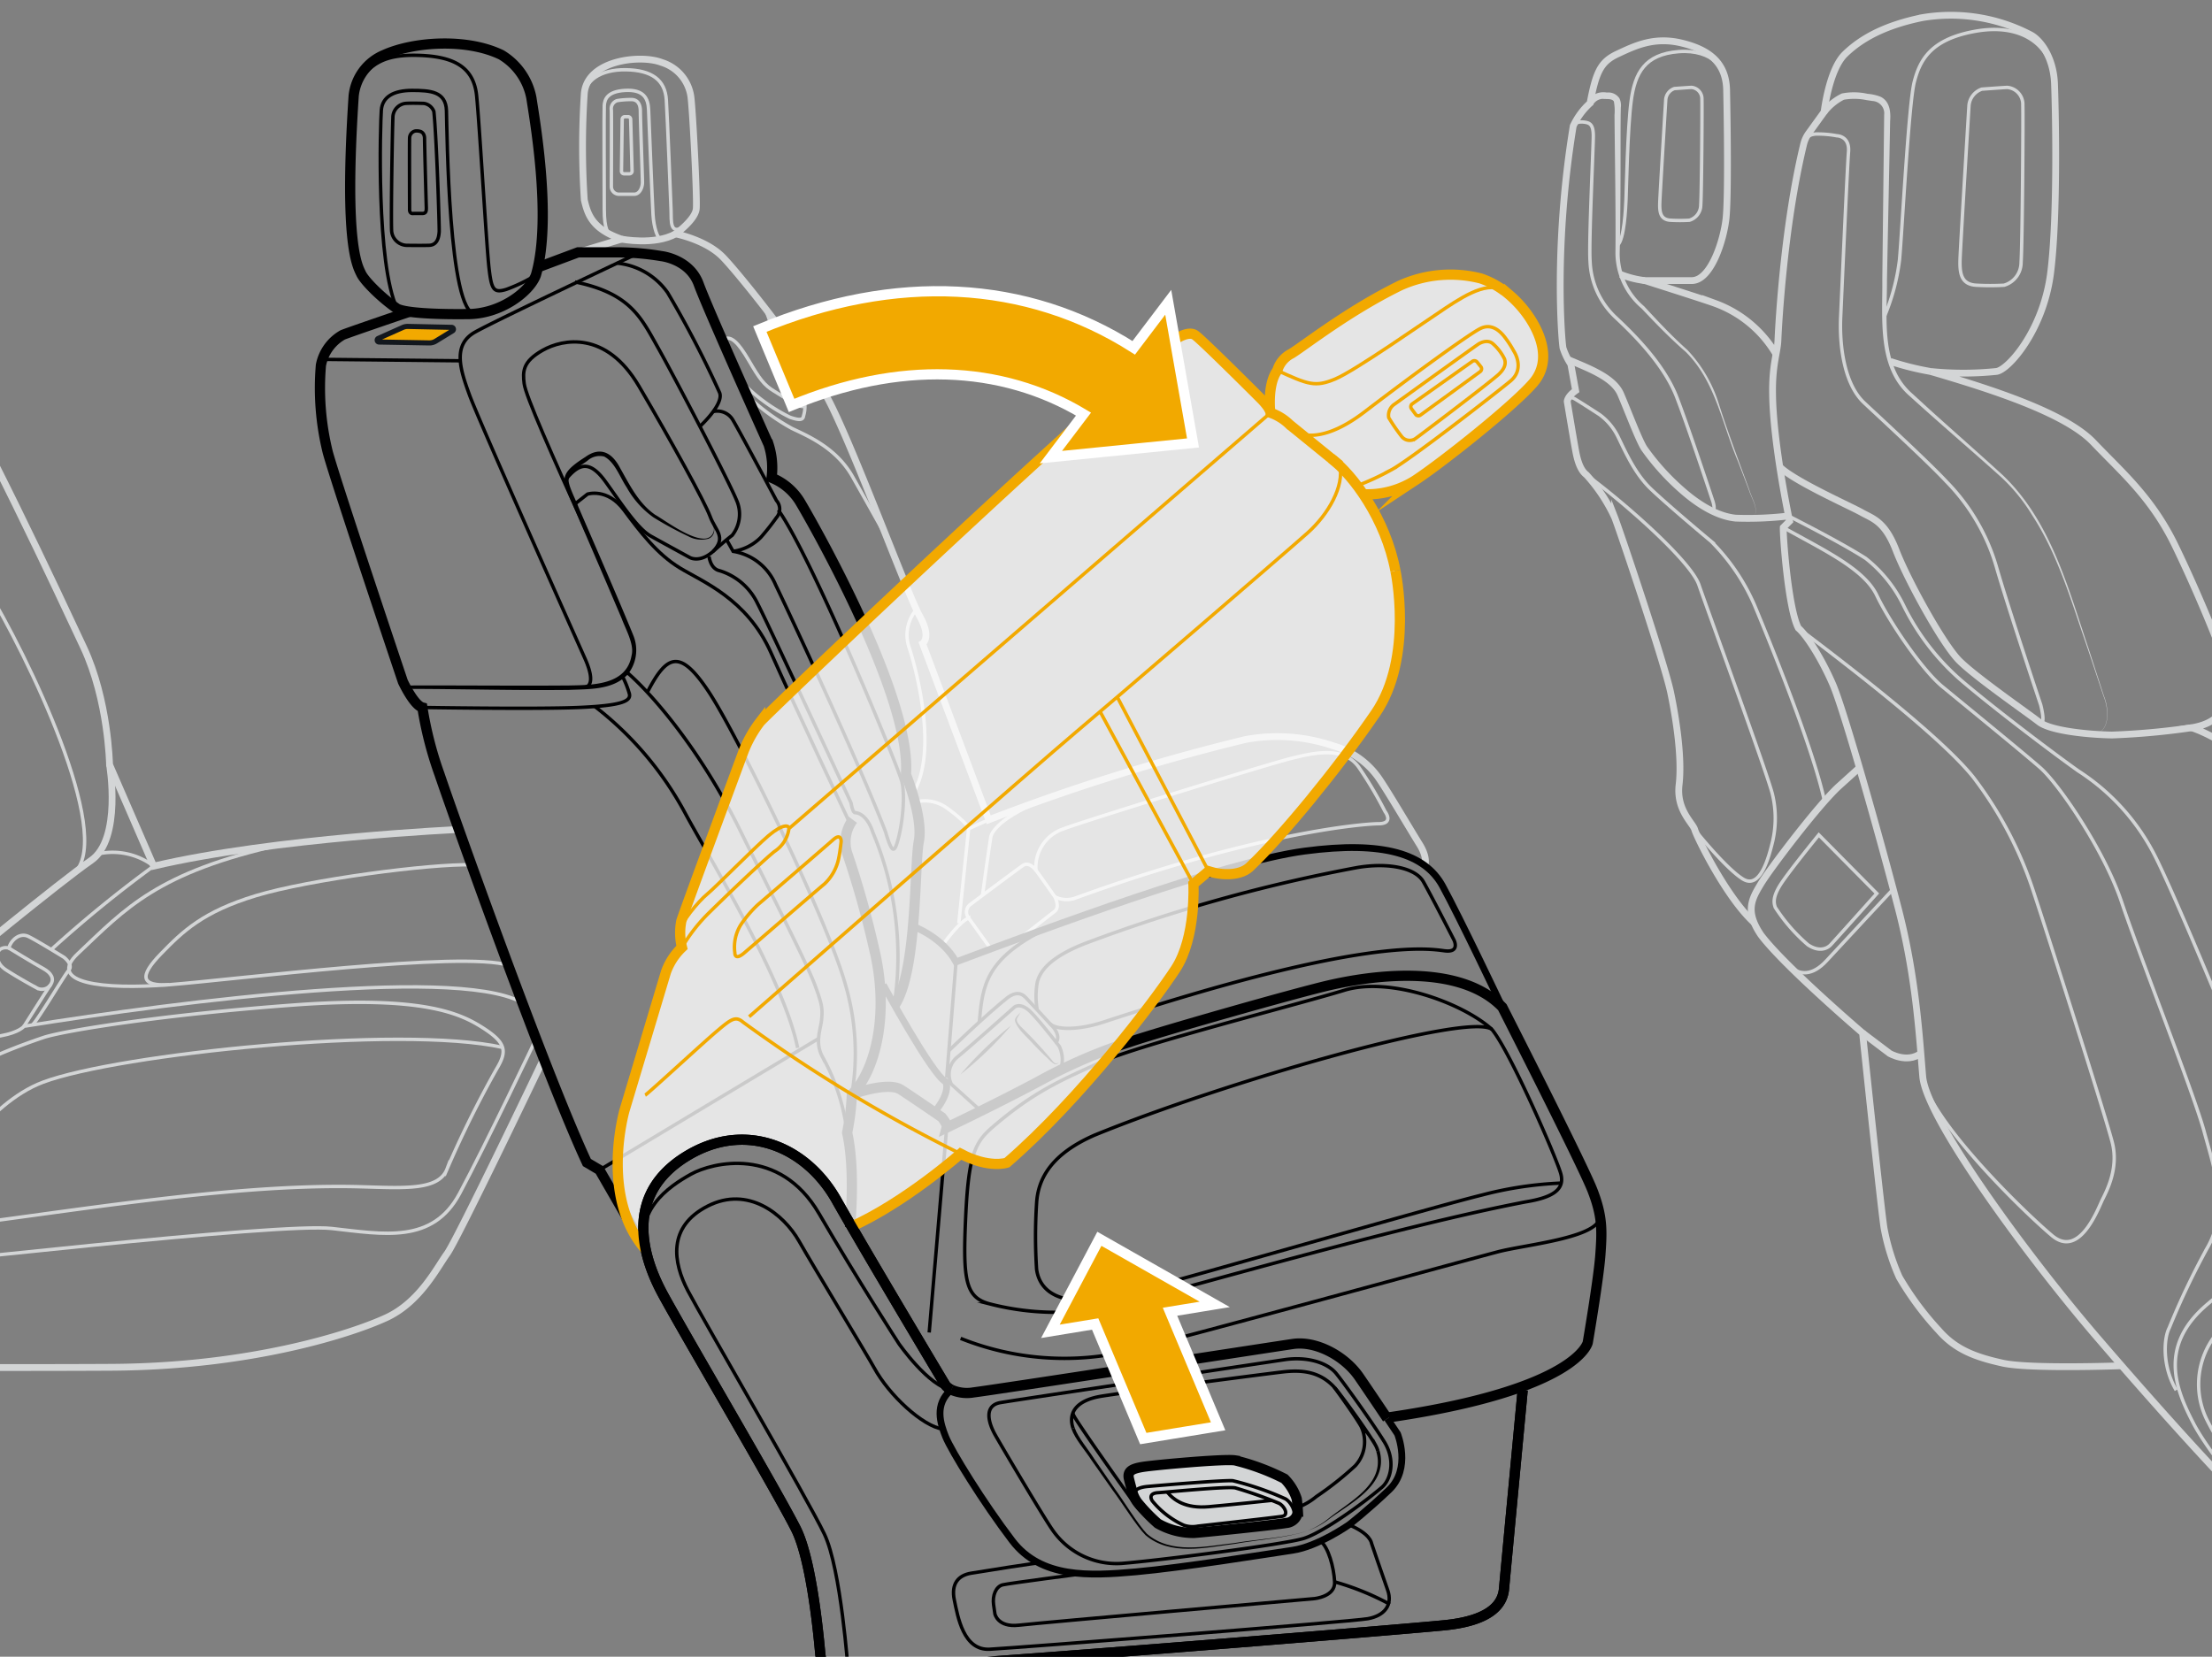 <svg xmlns="http://www.w3.org/2000/svg" width="325" height="243.445" viewBox="0 0 325 243.445"><rect x="0" y="0" width="325" height="243.445" fill="#808080" stroke="none"/><g id="bc3d2f73-561d-4297-9b0a-8af7a8604670" data-name="below"><path d="M337.941,228.379c-6.952-5.934-19.498-19.838-29.841-31.876s-25.094-32.215-25.602-38.319-1.017-14.751-3.561-24.585-7.969-29.163-9.665-33.063-3.861-7.223-5.048-8.24c-1.5-2.857-2.285-13.784-2.214-14.784l.928-.928s-2.428-11.356-2.5-18.712c-.071-4.285.714-6.071.786-7.856.07-1.744.821-16.637,3.784-28.842a4.571,4.571,0,0,1,.741-1.597l2.26-3.129s.714-6.214,3.071-8.499,5.785-4.214,11.356-5.357a25.293,25.293,0,0,1,15.998,2.571c1.5.857,3.285,3.428,3.428,7.142s.5,19.284-.571,27.783-6.285,14.355-7.999,14.498a47.412,47.412,0,0,1-9.642,0c8.785,2.571,19.784,6.071,23.926,10.427s8.57,8.071,11.999,15.141,7.071,15.998,7.642,18.284,1.071,7.499-5.214,8.499c4.071,1.286,14.713,7.785,19.569,17.141s13.598,28.997,13.598,28.997" style="fill:none;stroke:#d3d5d6;stroke-miterlimit:10"/><path d="M261.497,68.614c2.156,2.113,10.369,5.756,12.012,6.684s3.428,1.286,5.071,5.571,6.856,13.784,9.285,16.212,10.07,7.713,11.713,8.999,6.999,1.857,10.713,1.928a106.488,106.488,0,0,0,11.713-1.071" style="fill:none;stroke:#d3d5d6;stroke-miterlimit:10"/><path d="M264.224,92.297c12.784,9.642,22.069,17.355,25.712,21.926a56.437,56.437,0,0,1,8.856,16.855c2.071,6.214,10.642,33.139,11.57,36.853s-.786,6.999-1.428,8.285-3.357,8.785-7.428,5.356-16.411-15.416-18.811-22.314" style="fill:none;stroke:#d3d5d6;stroke-miterlimit:10;stroke-width:0.5px"/><path d="M311.724,200.692s-13.498.498-17.475-.385-6.893-1.944-9.368-4.772a44.331,44.331,0,0,1-5.833-7.865,32.124,32.124,0,0,1-2.209-7.07c-.353-1.768-3.182-28.811-3.182-28.811s-11.489-9.818-14.935-14.409c-2.386-3.531-1.326-5.298,0-7.508s8.503-11.666,11.489-14.366l2.986-2.7" style="fill:none;stroke:#d3d5d6;stroke-miterlimit:10"/><path d="M262.81,141.868c1.567,1.529,3.511,1.525,5.544-.684s9.807-10.54,9.807-10.54" style="fill:none;stroke:#d3d5d6;stroke-miterlimit:10;stroke-width:0.5px"/><path d="M273.657,151.789l3.977,3.005s2.549,1.502,4.589,0" style="fill:none;stroke:#d3d5d6;stroke-miterlimit:10"/><path d="M257.727,135.576c-4.131-3.76-8.461-12.686-8.726-13.658s-2.74-2.89-2.298-6.615-.353-9.293-1.237-13.535-7.424-23.685-8.219-25.717a24.708,24.708,0,0,0-4.154-6.275c-.707-.53-1.237-1.591-1.591-3.535s-1.237-7.247-1.237-7.247,0-.707,1.237-1.591l-.707-3.889a9.843,9.843,0,0,1-1.149-2.386c-.177-.884-1.414-14.847,1.502-32.611a10.464,10.464,0,0,1,2.475-3.358c.884-4.684,1.591-6.098,4.065-7.247s5.303-2.563,9.368-1.591,6.54,2.916,6.628,6.893.265,15.731-.088,18.913-2.209,9.103-5.037,9.103h-6.893s8.661,2.74,10.34,3.358a17.234,17.234,0,0,1,8.94,7.458" style="fill:none;stroke:#d3d5d6;stroke-miterlimit:10"/><path d="M233.214,14.871A2.773,2.773,0,0,1,236.083,13.6a1.949,1.949,0,0,1,1.852.851,2.38,2.38,0,0,1,.207,1.354l-.023,1.109-.015,2.256c.001,5.229-.003,12.923-.131,18.066a10.181,10.181,0,0,0,3.588,7.764c2.049,2.221,4.085,4.396,6.351,6.415a20.258,20.258,0,0,1,4.585,7.784c1.302,4.158,3.017,8.655,4.521,12.77.357,1.314,1.618,3.029.505,4.239,1.098-1.212-.196-2.926-.563-4.217L255.34,67.772c-2.317-5.464-3.303-11.784-7.695-16.096-2.262-1.957-4.383-4.157-6.447-6.335a10.746,10.746,0,0,1-3.848-8.09c.069-6.09-.09-14.22-.137-20.343a7.442,7.442,0,0,0-.095-2c-.287-.48-1.161-.309-1.643-.387a1.75,1.75,0,0,0-1.443.925l-.817-.577Z" style="fill:#d3d5d6"/><path d="M262.781,75.821c6.58,3.355,9.79,5.237,11.34,6.233a19.797,19.797,0,0,1,5.535,6.864,35.005,35.005,0,0,0,9.162,11.624c5.008,4.207,13.089,10.296,16.521,12.731a32.061,32.061,0,0,1,11.403,12.731c3.543,7.085,15.277,35.536,17.049,40.961s2.967,11.313-2.502,20.989" style="fill:none;stroke:#d3d5d6;stroke-miterlimit:10;stroke-width:0.5px"/><path d="M230.388,52.835c3.093,1.326,6.681,2.623,7.742,5.098s2.651,6.717,3.447,7.954a34.681,34.681,0,0,0,5.391,6.01c2.563,2.298,5.391,3.977,8.042,4.242a50.613,50.613,0,0,0,7.771-.318" style="fill:none;stroke:#d3d5d6;stroke-miterlimit:10"/><path d="M233.092,69.776C239.19,74.283,248.47,82.59,249.619,85.948s10.318,28.457,10.815,30.843a15.133,15.133,0,0,1,0,6.893c-.564,2.298-1.801,7.07-4.364,5.479s-7.07-7.247-7.07-7.247" style="fill:none;stroke:#d3d5d6;stroke-miterlimit:10;stroke-width:0.5px"/><path d="M267.637,16.114a8.303,8.303,0,0,1,2.971-2.376,9.14,9.14,0,0,1,3.788.048,6.799,6.799,0,0,1,1.892.424c1.375.657,1.529,2.228,1.423,3.56-.104,5.726-.36,17.739-.464,23.367.027,5.638-.954,12.606,3.728,16.709l2.647,2.424c3.553,3.214,7.163,6.364,10.699,9.608,7.045,6.787,9.564,16.614,12.599,25.589l2.213,6.84c.808,1.961.965,5.868-2.067,5.533,3.017.297,2.828-3.565,2.008-5.513l-2.272-6.82c-2.364-6.76-4.3-13.779-8.243-19.828a26.207,26.207,0,0,0-4.492-5.524c-4.412-3.973-9.049-7.914-13.453-11.92-4.859-4.151-4-11.375-4.054-17.11.062-6.069.207-18.124.271-24.253a1.812,1.812,0,0,0-1.688-2.026l-.878-.131a8.849,8.849,0,0,0-3.341-.061,7.597,7.597,0,0,0-2.542,2.127l-.745-.667Z" style="fill:#d3d5d6"/><path d="M283.65,54.586a41.377,41.377,0,0,1-5.936-1.486" style="fill:none;stroke:#d3d5d6;stroke-miterlimit:10"/><path d="M241.665,41.23a14.271,14.271,0,0,1-3.556-.904" style="fill:none;stroke:#d3d5d6;stroke-miterlimit:10"/><path d="M276.838,46.584a31.268,31.268,0,0,0,2.247-8.387c.384-4.162,1.345-22.985,2.177-26.187s2.433-6.274,9.028-7.427,10.7,1.838,11.464,6.521" style="fill:none;stroke:#d3d5d6;stroke-miterlimit:10;stroke-width:0.5px"/><path d="M289.296,15.467s-1.247,20.552-1.312,22.601.128,3.713,2.369,3.842a36.403,36.403,0,0,0,4.098,0,3.476,3.476,0,0,0,2.497-3.329c.192-2.817.32-21.577.256-23.113a2.505,2.505,0,0,0-2.305-2.625c-1.152.064-3.713.256-3.713.256A2.808,2.808,0,0,0,289.296,15.467Z" style="fill:none;stroke:#d3d5d6;stroke-miterlimit:10;stroke-width:0.5px"/><path d="M244.745,14.604s-.838,13.804-.881,15.18.086,2.494,1.591,2.58a24.443,24.443,0,0,0,2.752,0,2.334,2.334,0,0,0,1.677-2.236c.129-1.892.215-14.492.172-15.524a1.683,1.683,0,0,0-1.548-1.763c-.774.043-2.494.172-2.494.172A1.886,1.886,0,0,0,244.745,14.604Z" style="fill:none;stroke:#d3d5d6;stroke-miterlimit:10;stroke-width:0.5px"/><path d="M265.008,21.174s.12-1.545,2.105-1.481a15.124,15.124,0,0,1,2.753.256s1.921,0,1.729,2.369-.96,20.04-1.153,24.266.512,9.86,3.457,12.613,9.54,8.838,12.101,11.59a29.743,29.743,0,0,1,7.299,12.42c1.665,5.826,6.531,20.36,6.531,20.36s.89,3.366-.252,2.514" style="fill:none;stroke:#d3d5d6;stroke-miterlimit:10;stroke-width:0.5px"/><path d="M262.01,77.513c5.935,3.325,11.889,6.078,13.746,9.984s6.659,10.948,9.604,13.381,11.717,9.578,14.406,11.928,9.382,12.082,11.958,19.765,10.643,28.235,12.116,33.678,3.713,11.525.448,17.159a111.788,111.788,0,0,0-5.57,11.717c-.832,1.601-1.024,5.698,1.024,9.156" style="fill:none;stroke:#d3d5d6;stroke-miterlimit:10;stroke-width:0.5px"/><path d="M333.818,224.583s-8.955-10.444-11.516-15.374-5.378-11.461,2.241-17.735a16.01,16.01,0,0,1,20.744-.384c4.674,3.842,6.979,6.467,10.756,6.531" style="fill:none;stroke:#d3d5d6;stroke-miterlimit:10;stroke-width:0.5px"/><path d="M336.58,225.984c-6.851-8.195-10.5-13.637-12.421-17.543a11.805,11.805,0,0,1,4.866-15.302c6.851-4.226,12.613-2.881,17.799,1.153s7.107,6.296,9.924,6.541" style="fill:none;stroke:#d3d5d6;stroke-miterlimit:10;stroke-width:0.5px"/><path d="M230.264,58.994s.074-1.005,1.17-.348,3.615,2.299,3.615,2.299a8.819,8.819,0,0,1,2.684,3.234c1.041,2.136,2.465,5.423,4.821,7.669s7.56,6.628,8.82,7.669A30.255,30.255,0,0,1,257.74,88.83c1.742,4.163,8.444,20.433,10.27,28.65" style="fill:none;stroke:#d3d5d6;stroke-miterlimit:10;stroke-width:0.5px"/><path d="M267.229,122.678l8.525,8.619s-6.109,6.82-6.772,7.53-1.894.995-3.362,0a25.541,25.541,0,0,1-4.787-5.494c-.186-.568-.426-1.373.665-3.173S267.229,122.678,267.229,122.678Z" style="fill:none;stroke:#d3d5d6;stroke-miterlimit:10;stroke-width:0.5px"/><path d="M253.602,12.19c.204-1.821-1.925-4.987-6.947-4.605s-6.442,3.166-6.988,7.206-.71,13.375-.764,14.521-.247,5.898-1.242,6.716" style="fill:none;stroke:#d3d5d6;stroke-miterlimit:10;stroke-width:0.5px"/><path d="M231.148,18.518c.262-.538.931-.669,1.696-.56s1.256.382,1.256,2.02-.68,15.831-.477,18.397a11.903,11.903,0,0,0,3.697,8.209c2.784,2.599,7.206,6.995,9.062,11.839s5.241,15.108,5.241,15.108.748,2.075-.527,1.323" style="fill:none;stroke:#d3d5d6;stroke-miterlimit:10;stroke-width:0.5px"/></g><g id="aca552d1-2c48-4640-be89-03968685ff3a" data-name="illustration"><path d="M79.948,155.437S67.252,182.05,65.697,184.21s-4.029,7.147-8.937,9.419-19.617,7.155-40.28,7.289c-13.143.085-45.123,0-45.123,0a4.464,4.464,0,0,1-3.977-2.711,34.324,34.324,0,0,1-1.326-7.4s-.497-3.315.663-4.43.311-1.737-2.91-1.923" style="fill:none;stroke:#d3d5d6;stroke-miterlimit:10"/><path d="M67.517,121.885s-27.173,1.212-44.942,5.388l-6.48-14.918s-.166-9.445-3.811-17.233S-3.126,62.084-9.919,51.181c-4.474-7.258-11.93-11.235-22.7-11.235,5.083-.927,8.865-5.346,8.19-9.62s-3.477-15.483-3.477-15.483-1.25-4.727-9.219-4.592" style="fill:none;stroke:#d3d5d6;stroke-miterlimit:10"/><path d="M-33.967,188.017c23.523-2.499,75.039-8.353,82.713-7.498s14.805,2.278,18.77-5.118,11.298-22.864,11.298-22.864" style="fill:none;stroke:#d3d5d6;stroke-miterlimit:10;stroke-width:0.5px"/><path d="M-14.776,181.124c20.308-2.2,47.137-7.295,67.719-6.734,6.451.176,11.537.59,12.754-2.644a154.684,154.684,0,0,1,7.309-14.742c1.523-2.538,1.354-3.773-2.031-5.948s-8.914-4.754-27.726-3.38-33.884,3.763-36.92,4.797c-7.827,2.665-12.309,5.036-17.229,8.64s-11.464,10.639-13.646,12.717-3.225,8.812,9.769,7.295" style="fill:none;stroke:#d3d5d6;stroke-miterlimit:10;stroke-width:0.5px"/><path d="M73.834,153.909c-15.044-3.336-56.519.999-67.505,5.112-4.318,1.617-7.732,5.142-10.104,7.647s-5.714,5.92-7.125,7.627-2.328,6.776,9.874,5.11" style="fill:none;stroke:#d3d5d6;stroke-miterlimit:10;stroke-width:0.5px"/><path d="M77.366,147.753c-8.124-6.071-50.693-.664-73.841,3.054,0,0-.66.892-3.363,1.39s-7.098,1.209-7.098,1.209-1.342-3.991-10.601-2.422" style="fill:none;stroke:#d3d5d6;stroke-miterlimit:10;stroke-width:0.5px"/><path d="M74.788,141.864C67.94,139.689,34.736,143.921,24.87,144.698s-18.006-.246-13.471-4.535c7.02-6.641,11.687-11.994,29.987-16.053" style="fill:none;stroke:#d3d5d6;stroke-miterlimit:10;stroke-width:0.5px"/><path d="M24.87,144.698c-4.173.235-4.459-1.215-1.233-4.535s6.166-6.178,13.945-8.544,25.645-4.718,31.796-4.538" style="fill:none;stroke:#d3d5d6;stroke-miterlimit:10;stroke-width:0.5px"/><path d="M16.095,112.356S17.96,123.292,13.382,126.44-6.937,142.564-6.937,142.564" style="fill:none;stroke:#d3d5d6;stroke-miterlimit:10"/><path d="M-3.617,152.857l-1.775-1.113a1.976,1.976,0,0,1-.702-2.592c1.148-2.191,3.161-5.963,4.05-7.197,1.28-1.778,1.992-2.995,3.343-2.636.284-1.134,1.581-2.344,2.889-1.703s5.22,3.059,5.22,3.059,1.403,1.077.702,1.89-4.437,7.168-5.344,8.045" style="fill:none;stroke:#d3d5d6;stroke-miterlimit:10;stroke-width:0.5px"/><path d="M3.525,150.807s3.252-5.165,3.892-6.084.097-1.77-1.088-2.413-5.03-2.991-5.03-2.991" style="fill:none;stroke:#d3d5d6;stroke-miterlimit:10;stroke-width:0.5px"/><path d="M-.066,139.564c-.245.199-.91,1.76,1.01,3s4.41,2.583,4.41,2.583a1.556,1.556,0,0,0,2.063-.424" style="fill:none;stroke:#d3d5d6;stroke-miterlimit:10;stroke-width:0.5px"/><path d="M-5.453,141.345c1.012-5.219.33-11.971-4.664-23.519s-8.775-20.597-10.936-23.568-3.915-10.532.811-12.897l4.726-2.365s7.023-3.241,13.371,7.158S16.56,122.453,11.056,128.142" style="fill:none;stroke:#d3d5d6;stroke-miterlimit:10;stroke-width:0.5px"/><path d="M-36.193,82.47c2.579,2.064,7.775.568,7.135-3.952A91.483,91.483,0,0,1-30.035,64.68c.202-2.431-.338-4.526,5.334-6.179s6.54-1.384,8.672,1.047,4.705,6.483,9.091,8.239,7.368,2.63,7.368,2.63" style="fill:none;stroke:#d3d5d6;stroke-miterlimit:10;stroke-width:0.5px"/><path d="M14.415,125.476a9.952,9.952,0,0,1,8.16,1.798A182.193,182.193,0,0,0,7.631,139.449" style="fill:none;stroke:#d3d5d6;stroke-miterlimit:10;stroke-width:0.5px"/><path d="M209.336,127.196s.512-1.076-.778-3.14-4.815-8.07-6.105-9.882a12.145,12.145,0,0,0-6.535-4.564,25.564,25.564,0,0,0-12.902-.946,303.127,303.127,0,0,0-37.746,11.801l-9.717-25.903s1.357-.86-.439-4.042S124.89,64.379,121.364,58.102,108.723,40.388,106.23,37.808s-6.965-3.44-6.965-3.44,2.89-2.064,3.036-3.698-.542-14.79-.8-16.51a6.152,6.152,0,0,0-4.302-4.987C94.105,7.97,86.28,8.829,85.85,13.731a118.764,118.764,0,0,0,0,15.65c.516,2.236,1.242,4.3,5.48,5.761l-6.398,1.939" style="fill:none;stroke:#d3d5d6;stroke-miterlimit:10"/><path d="M91.329,35.142s4.839.946,7.935-.774" style="fill:none;stroke:#d3d5d6;stroke-miterlimit:10"/><path d="M85.803,14.301c.034-2.377,2.343-4.109,6.153-4.051s5.772,1.501,5.946,4.445.635,14.662.693,16.221-.221,3.701,1.939,2.399" style="fill:none;stroke:#d3d5d6;stroke-miterlimit:10;stroke-width:0.5px"/><path d="M89.76,34.498c-.398-.203-.978-.697-.978-3.756s-.058-14.431,0-15.239.346-2.068,3.059-2.217,3.391,1.121,3.456,2.852.549,13.738.653,15.47.663,3.658,1.248,3.511" style="fill:none;stroke:#d3d5d6;stroke-miterlimit:10;stroke-width:0.5px"/><path d="M89.822,27.417s.039-10.579,0-11.237a1.254,1.254,0,0,1,.858-1.395,12.884,12.884,0,0,1,2.087-.155c.74-.007,1.317.465,1.317,1.705s.31,9.726.31,10.462-.398,1.744-1.226,1.744H90.984A1.125,1.125,0,0,1,89.822,27.417Z" style="fill:none;stroke:#d3d5d6;stroke-miterlimit:10;stroke-width:0.5px"/><path d="M91.416,17.527l-.105,7.622a.384.384,0,0,0,.384.39h.789a.384.384,0,0,0,.384-.395l-.209-7.622a.384.384,0,0,0-.384-.374H91.8A.384.384,0,0,0,91.416,17.527Z" style="fill:none;stroke:#d3d5d6;stroke-linecap:round;stroke-linejoin:round;stroke-width:0.5px"/><path d="M106.422,49.82c1-.5,2.056.5,3.612,3.167s2.223,3.612,3.723,4.501,3.667,2.445,4.306,2.223" style="fill:none;stroke:#d3d5d6;stroke-miterlimit:10;stroke-width:0.5px"/><path d="M109.675,56.821A25.247,25.247,0,0,0,116.09,61.322c1.334.445,1.889.445,1.973-.222a4.391,4.391,0,0,0,0-2.611,85.879,85.879,0,0,0-3.806-8.246c-1.167-2.367-1.247-4.221-2.367-5.639" style="fill:none;stroke:#d3d5d6;stroke-miterlimit:10;stroke-width:0.5px"/><path d="M109.675,58.026a31.173,31.173,0,0,0,6.637,4.907c2.167,1.056,6.501,2.778,8.946,7.112s5.072,9.04,5.072,9.04" style="fill:none;stroke:#d3d5d6;stroke-miterlimit:10;stroke-width:0.5px"/><path d="M134.432,89.827a5.78,5.78,0,0,0-.839,5.39c.834,2.5,4.385,15.132.547,21.392" style="fill:none;stroke:#d3d5d6;stroke-miterlimit:10;stroke-width:0.5px"/><path d="M134.579,117.832a5.536,5.536,0,0,1,4.363.778c1.208.834,3.208,2.445,3.375,3.167l2.952-1.312" style="fill:none;stroke:#d3d5d6;stroke-miterlimit:10;stroke-width:0.5px"/><line x1="142.317" y1="121.777" x2="140.872" y2="135.668" style="fill:none;stroke:#d3d5d6;stroke-miterlimit:10;stroke-width:0.5px"/><path d="M138.514,138.868s2.191-3.2,3.802-3.978a1.369,1.369,0,0,1,.278-2c1.167-.889,6.89-5.164,7.668-5.694s1.505.137,1.947.693,2.776,3.89,2.776,3.89.778,1.5,0,2.111-5.051,3.945-5.051,3.945" style="fill:none;stroke:#d3d5d6;stroke-miterlimit:10;stroke-width:0.5px"/><line x1="142.317" y1="134.89" x2="145.579" y2="139.442" style="fill:none;stroke:#d3d5d6;stroke-miterlimit:10;stroke-width:0.5px"/><path d="M152.21,127.889a5.947,5.947,0,0,1,4.109-6.112c3.056-1.167,29.838-9.446,33.395-10.335s7.779-1.778,9.946,1.334a58.212,58.212,0,0,1,3.834,6.471s1.389,1.786-.945,1.797-18.193,1.345-44.658,10.957a3.802,3.802,0,0,1-2.905-.222" style="fill:none;stroke:#d3d5d6;stroke-miterlimit:10;stroke-width:0.5px"/><path d="M144.353,131.567c.742-5.511,1.226-8.623,1.226-8.623s.349-2.442,7.406-5.25" style="fill:none;stroke:#d3d5d6;stroke-miterlimit:10;stroke-width:0.5px"/><path d="M68.507,46.155s-8.272.145-10.158-.798c-2.322-1.596-4.789-4.063-5.297-5.152s-2.54-4.208-1.088-26.122a7.327,7.327,0,0,1,4.499-6.022c4.354-1.959,12.117-2.467,17.197,0a9.44,9.44,0,0,1,4.426,6.385c.29,2.104,3.12,17.56.653,25.977C77.867,42.817,73.58,46.229,68.507,46.155Z" style="fill:none;stroke:#000001;stroke-miterlimit:10;stroke-width:1.5px"/><path d="M52.35,12.373c2.128-3.069,4.184-4.384,9.118-4.239s8.127,1.524,8.562,5.95,1.451,22.058,1.814,25.251.653,3.773,2.54,3.193a23.797,23.797,0,0,0,4.354-2.104" style="fill:none;stroke:#000001;stroke-miterlimit:10;stroke-width:0.5px"/><path d="M58.349,45.357c-3.12-6.603-2.467-27.21-2.322-29.169s1.814-2.902,4.499-2.902,4.987.145,5.069,2.975.3,29.834,4.22,29.834" style="fill:none;stroke:#000001;stroke-miterlimit:10;stroke-width:0.5px"/><path d="M63.749,16.387c.409,3.94.818,17.099.78,17.656s-.149,1.97-1.487,2.007-3.345,0-3.345,0a2.3,2.3,0,0,1-2.156-2.082c-.112-1.933.112-15.389.186-16.615a2.092,2.092,0,0,1,1.821-2.156c1.004-.074,2.751,0,2.751,0A1.845,1.845,0,0,1,63.749,16.387Z" style="fill:none;stroke:#000001;stroke-miterlimit:10;stroke-width:0.5px"/><path d="M60.18,30.772s-.037-9.962,0-10.482a1.059,1.059,0,0,1,.841-1.041,1.699,1.699,0,0,1,.701.058s.655.118.655,1.048.242,9.659.257,10.083c.021.603-.037.929-.595.929H60.775S60.161,31.519,60.18,30.772Z" style="fill:none;stroke:#000001;stroke-miterlimit:10;stroke-width:0.5px"/><path d="M124.888,180.347s.842-8.338-.421-13.897a35.962,35.962,0,0,0,.696-5.643c3.346-3.285,5.62-11.623,3.262-21.393a138.811,138.811,0,0,0-3.958-14.065,5.482,5.482,0,0,1,.842-4.885" style="fill:none;stroke:#000001;stroke-miterlimit:10;stroke-width:1.5px"/><path d="M129.773,144.721s7.221,13.307,9.169,14.234c0,0,.853,1.348-1.505,4.295" style="fill:none;stroke:#000001;stroke-miterlimit:10"/><path d="M79.027,39.288l5.905-2.207h6.133a40.26,40.26,0,0,1,6.133.558s4.126.446,5.464,4.126,10.259,23.53,10.259,23.53a11.293,11.293,0,0,1,.446,4.907,8.697,8.697,0,0,1,4.126,3.457c1.561,2.565,16.504,28.66,15.612,40.146,0,0,2.565,6.356,1.896,9.813s-.211,19.091-3.562,24.099" style="fill:none;stroke:#000001;stroke-miterlimit:10;stroke-width:1.5px"/><path d="M134.141,136.113s4.318,1.555,6.325,5.236c13.716-5.13,39.477-14.72,51.186-16.281s17.731.446,20.296,5.13,8.786,17.809,8.786,17.809" style="fill:none;stroke:#000001;stroke-miterlimit:10"/><path d="M60.164,100.73c7.813-.027,15.629.061,23.428-.001,3.583-.068,8.48-.068,9.211-4.45.415-1.613-.925-3.902-1.462-5.39l-2.297-5.386-4.64-10.76c-1.72-4.1-2.705-4.869,1.583-7.579,2.259-1.641,3.97-.601,5.115,1.594,1.421,2.51,2.732,5.208,5.155,6.885,1.645.912,7.763,5.643,8.626,2.367a2.816,2.816,0,0,0-.24-1.418c.45.85.501,2.172-.567,2.573a3.977,3.977,0,0,1-2.906-.339,49.743,49.743,0,0,1-5.175-2.811,13.314,13.314,0,0,1-3.93-4.42c-1.002-1.489-1.695-3.658-3.29-4.506a2.693,2.693,0,0,0-2.448.599c-1.034.792-2.59,1.467-2.785,2.832-.059.849,1.158,3.148,1.443,3.976,2.142,4.976,6.061,13.931,8.063,18.865a5.704,5.704,0,0,1-.886,5.82c-2.219,2.248-5.684,2.067-8.556,2.199-7.824.089-15.629-.132-23.439-.15v-.5Z" style="fill:#000001"/><path d="M83.249,70.312c1.794-2.118,3.355-2.787,5.697.447s4.684,6.914,6.691,8.029,5.687,3.122,5.687,3.122,1.45.892,3.457-.892,2.788-2.342,2.788-2.342a5.036,5.036,0,0,0,.669-5.13C107.011,70.536,99.094,55.37,96.64,51.021s-4.015-7.918-12.155-9.59" style="fill:none;stroke:#000001;stroke-miterlimit:10;stroke-width:0.5px"/><path d="M85.935,100.98s1.896,0,0-4.238-15.612-35.016-16.95-38.696-2.578-7.36.83-9.256S92.626,37.75,92.626,37.75a5.607,5.607,0,0,1,4.572-.112" style="fill:none;stroke:#000001;stroke-miterlimit:10;stroke-width:0.5px"/><path d="M86.269,78.278c-5.241-11.533-9.033-20.12-9.256-21.904s-.235-3.234,2.726-4.907,9.317-2.899,14.113,5.241,9.702,17.062,10.482,19.181,2.453,3.011.446,5.13" style="fill:none;stroke:#000001;stroke-miterlimit:10;stroke-width:0.5px"/><line x1="47.607" y1="52.809" x2="67.633" y2="53.016" style="fill:none;stroke:#000001;stroke-miterlimit:10;stroke-width:0.5px"/><path d="M92.068,98.749c4.126,3.568,11.086,11.932,16.583,23.084s9.958,19.904,11.073,22.888,1.115,3.541,1.004,4.991-1.021,3.345.047,5.464a30.201,30.201,0,0,1,3.692,11.274" style="fill:none;stroke:#000001;stroke-miterlimit:10;stroke-width:0.5px"/><path d="M88.082,171.925c1.31-.802,32.199-19.321,32.199-19.321" style="fill:none;stroke:#000001;stroke-miterlimit:10;stroke-width:0.5px"/><path d="M94.793,183.559l-6.711-11.634L86.229,170.83c-6.232-13.391-19.54-50.786-21.645-57.019a53.903,53.903,0,0,1-2.527-9.854c-1.263-.337-2.864-3.79-2.864-3.79S49.508,71.363,48.161,66.478A39.422,39.422,0,0,1,47.15,53.676a6.533,6.533,0,0,1,3.2-4.464c1.263-.505,9.813-3.407,9.813-3.407" style="fill:none;stroke:#000001;stroke-miterlimit:10;stroke-width:1.5px"/><path d="M125.163,160.808s5.284-1.937,7.221-.674,5.98,4.043,5.98,4.043.868,1.011.729,1.516c0,0,7.104-3.369,13.42-6.738a75.407,75.407,0,0,1,13.392-5.811c4.38-1.516,24.762-7.327,29.646-8.422s18.613-3.537,25.183,3.285c0,0,11.707,22.993,13.223,26.867s1.432,5.98,1.179,9.517-1.853,12.886-1.853,12.886-1.423,6.93-29.166,10.99" style="fill:none;stroke:#000001;stroke-miterlimit:10;stroke-width:1.5px"/><path d="M95.109,101.733c2.869-5.548,4.793-6.496,9.072,0s17.517,33.76,20.042,42.989a35.895,35.895,0,0,1,.939,16.087" style="fill:none;stroke:#000001;stroke-miterlimit:10;stroke-width:0.5px"/><path d="M106.76,79.317l.957,1.702a8.161,8.161,0,0,1,6.228,4.891c2.234,4.604,12.592,26.902,16.18,36.368,1.016,3.508,1.354,2.899,1.896.8s1.016-6.093.474-8.26-13.202-32.97-18.144-39.876" style="fill:none;stroke:#000001;stroke-miterlimit:10;stroke-width:0.5px"/><path d="M104.182,81.779s.176,1.8,1.551,2.085a9.165,9.165,0,0,1,5.572,4.821c1.625,3.114,13.743,29.314,13.743,29.314s.199,1.422.607,1.422,1.762.363,2.575,2.856a46.978,46.978,0,0,1,3.317,24.292" style="fill:none;stroke:#000001;stroke-miterlimit:10;stroke-width:0.5px"/><line x1="140.466" y1="141.348" x2="139.092" y2="158.383" style="fill:none;stroke:#000001;stroke-miterlimit:10;stroke-width:0.5px"/><path d="M62.057,103.957s16.683.277,23.047,0,7.582-.954,7.379-1.969a12.854,12.854,0,0,0-1.021-2.579" style="fill:none;stroke:#000001;stroke-miterlimit:10;stroke-width:0.5px"/><path d="M87.406,103.823A49.227,49.227,0,0,1,100.54,119.251c3.25,6.093,14.623,24.582,16.654,34.734" style="fill:none;stroke:#000001;stroke-miterlimit:10;stroke-width:0.5px"/><path d="M102.833,62.658s3.556-3.254,2.899-4.947a151.488,151.488,0,0,0-7.63-14.691A10.317,10.317,0,0,0,90.679,38.67" style="fill:none;stroke:#000001;stroke-miterlimit:10;stroke-width:0.5px"/><path d="M104.789,60.475a2.657,2.657,0,0,1,2.927,1.307c1.083,1.819,6.364,11.771,6.364,11.771a1.886,1.886,0,0,1,0,2.505,36.325,36.325,0,0,1-2.302,2.911,7.163,7.163,0,0,1-4.062,2.049" style="fill:none;stroke:#000001;stroke-miterlimit:10;stroke-width:0.5px"/><path d="M84.388,74.126l1.934-1.52s2.911-.948,5.348,2.336,4.874,6.465,8.192,8.496,9.884,4.536,13.405,12.457,11.629,25.149,11.629,25.149" style="fill:none;stroke:#000001;stroke-miterlimit:10;stroke-width:0.5px"/><line x1="139.092" y1="165.692" x2="136.524" y2="195.804" style="fill:none;stroke:#000001;stroke-miterlimit:10;stroke-width:0.5px"/><path d="M141.14,196.67a41.031,41.031,0,0,0,24.56,1.869c9.408-2.298,50.21-13.5,54.403-14.597s15.939-2.151,14.896-5.61" style="fill:none;stroke:#000001;stroke-miterlimit:10;stroke-width:0.5px"/><path d="M219.181,151.246c-4.295-3.886-15.032-7.772-21.679-5.727s-30.065,7.976-35.689,10.533-9.817,4.247-16.055,9.64c-2.557,2.222-3.477,4.165-3.886,13.369s0,11.658,3.681,12.578a39.058,39.058,0,0,0,19.225,0c8.999-2.147,40.16-11.351,59.399-15.032,3.798-.614,5.843-1.738,5.127-4.193S221.84,154.416,219.181,151.246Z" style="fill:none;stroke:#000001;stroke-miterlimit:10;stroke-width:0.5px"/><path d="M219.181,151.246c-3.685-2.516-39.779,7.949-58.391,15.572-6.238,2.733-8.283,6.312-8.488,9.993a74.678,74.678,0,0,0,0,9.715c.204,1.432,1.329,6.749,13.294,3.579S210.592,177.355,217.75,175.6a54.463,54.463,0,0,1,11.697-1.754" style="fill:none;stroke:#000001;stroke-miterlimit:10;stroke-width:0.5px"/><path d="M144.116,163.25l-4.337-3.925a3.29,3.29,0,0,1,.998-4.09c2.22-1.841,8.254-7.229,8.254-7.229s.924-.812,2.438.739,4.171,5.02,4.171,5.02a4.543,4.543,0,0,1,.174,3.486" style="fill:none;stroke:#000001;stroke-miterlimit:10;stroke-width:0.5px"/><path d="M149.955,148.744c-.172.3-.342.602-.533.887-.206.666.701,1.311,1.131,1.786,1.42,1.409,2.797,2.915,4.076,4.457.206.306.625.628.9.216a.418.418,0,0,1-.52.277c-.434-.101-1.085-.897-1.421-1.167-.59-.552-1.153-1.13-1.714-1.711-.923-1.078-2.139-1.977-2.696-3.318-.218-.596.434-.978.777-1.426Z" style="fill:#000001"/><path d="M139.414,154.393s5.558-5.386,8.659-7.825c1.034-.741,1.883-.773,2.621,0s4.134,4.464,4.134,4.464,1.032,1.244.35,2.135" style="fill:none;stroke:#000001;stroke-miterlimit:10;stroke-width:0.5px"/><path d="M148.553,150.701a51.925,51.925,0,0,1-7.413,7.161,51.92,51.92,0,0,1,7.413-7.161Z" style="fill:#000001"/><path d="M143.882,150.197c.481-5.322.856-9.248,9.792-13.726" style="fill:none;stroke:#000001;stroke-miterlimit:10;stroke-width:0.5px"/><path d="M152.393,148.393a11.787,11.787,0,0,1,0-4.019c.413-1.718,1.916-3.721,6.997-5.725a236.813,236.813,0,0,1,40.003-11.164c4.652-.787,8.587.072,9.732,2.075s4.508,8.587,4.508,8.587.93,1.861-1.36,1.574-11.867-2.116-50.164,10.475c-3.65,1.19-6.96,1.184-7.859.209" style="fill:none;stroke:#000001;stroke-miterlimit:10;stroke-width:0.5px"/><path d="M66.491,48.616l-2.473,1.515a1.761,1.761,0,0,1-.952.259l-7.376-.132a.278.278,0,0,1-.108-.531l3.598-1.608a1.76,1.76,0,0,1,.756-.153l6.415.136A.278.278,0,0,1,66.491,48.616Z" style="fill:#f2a900;stroke:#12171d;stroke-miterlimit:10;stroke-width:0.75px"/><path d="M224.08,46.168a16.228,16.228,0,0,0-2.34-2.46c-.25-.21-.49-.41-.74-.59-.05-.03-.09-.06-.13-.08a12.175,12.175,0,0,0-3.31-1.72,17.91,17.91,0,0,0-11.85,1.04c-7.63,3.73-14.15,8.9-15.98,10.01a4.087,4.087,0,0,0-2.06,2.47c-1.33,1.81-1.12,5.18-1.06,5.95a7.249,7.249,0,0,0-1.23-1.67s-8.5-8.51-9.75-9.44c-1.26-.94-3.88,1.24-3.88,1.24-22.6,19.54-58.68,54.02-60.06,55.56a17.55,17.55,0,0,0-2.5,4.48s-8.59,23.2-9.08,24.78a8.829,8.829,0,0,0,.09,3.89,9.341,9.341,0,0,0-2.36,3.64l-6.08,20.28s-3.68,12.68,3.03,20.42h.08c-1.04-4.99.13-10.03,5.95-13.63,8.52-5.26,17.56-1.58,22.07,6.41.63,1.11,1.39,2.43,2.24,3.89,7.92-3.58,16-10.7,16-10.7,4.24,2.23,6.82,1.32,6.82,1.32,10.88-9.43,21.75-23.82,24.78-28.48,3.04-4.65,2.62-12.47,2.62-12.47l2.22-1.88c2.1.67,4.87.68,6.23-.8,4.62-4.4,12.62-14.11,18.29-22.38,5.67-8.26,2.94-20.97,2.94-20.97a30.676,30.676,0,0,0-4.72-11.25,13.109,13.109,0,0,0,7.63-2.05c3.98-2.63,14.31-10.82,17.33-14.31C228.29,53.168,225.99,48.638,224.08,46.168Z" style="fill:#fff;opacity:0.79"/><path d="M152.646,229.673c-.13-.067-8.202,1.201-10.004,1.51s-2.937,1.508-2.425,3.95,1.326,7.417,5.185,7.216,53.12-4.046,55.568-4.486,3.696-2.015,2.913-4.213-2.375-6.883-2.375-6.883-.115-1.377-3.311-2.7" style="fill:none;stroke:#000001;stroke-miterlimit:10;stroke-width:0.5px"/><path d="M159.108,231.25s-10.774,1.396-11.777,1.632-1.541,1.579-1.346,2.927l.194,1.347s.4,2.013,3.515,1.659,43.402-3.902,43.402-3.902,3.121-.283,2.997-2.466-.92-5.101-2.086-5.989" style="fill:none;stroke:#000001;stroke-miterlimit:10;stroke-width:0.5px"/><path d="M196.093,232.447a38.904,38.904,0,0,1,8.112,3.294" style="fill:none;stroke:#000001;stroke-miterlimit:10;stroke-width:0.5px"/><path d="M124.611,245.522s-1.048-14.965-3.484-20.087-17.836-31.539-20.042-35.731-3.046-9.457,2.901-12.48,11.155,1.192,13.414,5.159,10.12,16.925,11.04,18.615c2.192,4.029,7.115,8.581,10.091,9.007" style="fill:none;stroke:#000001;stroke-miterlimit:10;stroke-width:0.5px"/><path d="M139.763,204.206a2.349,2.349,0,0,1-.831-.624s-11.526-19.258-16.041-27.24c-4.516-7.991-13.55-11.673-22.067-6.412-8.527,5.262-7.067,13.624-3.369,20.387,3.707,6.763,16.687,28.788,19.481,34.333,2.099,4.15,3.178,13.825,3.588,18.428a2.739,2.739,0,0,0,2.833,2.497c14.836-.561,82.37-6.099,88.894-6.753,7.106-.712,8.553-3.33,8.733-5.395s2.289-24.352,2.736-29.148" style="fill:none;stroke:#000001;stroke-miterlimit:10;stroke-width:1.5px"/><path d="M195.578,67.351c3.256,2.481,8.01,8.888,9.448,16.524" style="fill:none;stroke:#f2a900;stroke-miterlimit:10;stroke-width:1.5px"/><path d="M196.836,68.372s-5.395-4.382-7.363-5.984a7.551,7.551,0,0,0-2.795-1.732c-.037-.652-1.297-1.942-1.297-1.942s-8.501-8.507-9.754-9.445-3.881,1.247-3.881,1.247c-22.595,19.54-58.679,54.018-60.056,55.552a17.627,17.627,0,0,0-2.497,4.482s-8.597,23.208-9.087,24.783a8.781,8.781,0,0,0,.097,3.887,9.327,9.327,0,0,0-2.364,3.64l-6.076,20.282s-3.68,12.684,3.031,20.416" style="fill:none;stroke:#f2a900;stroke-miterlimit:10;stroke-width:1.5px"/><path d="M186.63,60.557s-.47-4.06,1.04-6.12a4.087,4.087,0,0,1,2.06-2.47c1.83-1.11,8.35-6.28,15.98-10.01a17.911,17.911,0,0,1,11.85-1.04,12.178,12.178,0,0,1,3.31,1.72c.04.02.08.05.13.08.25.18.49.38.74.59a16.232,16.232,0,0,1,2.34,2.46c1.91,2.47,4.21,7,1.19,10.5-3.02,3.49-13.35,11.68-17.33,14.31a13.109,13.109,0,0,1-7.63,2.05" style="fill:none;stroke:#f2a900;stroke-miterlimit:10;stroke-width:1.5px"/><path d="M124.888,180.347c8.005-3.553,16.243-10.811,16.243-10.811,4.24,2.228,6.814,1.317,6.814,1.317,10.888-9.434,21.757-23.825,24.789-28.477s2.612-12.478,2.612-12.478l2.224-1.872c2.102.671,4.87.679,6.224-.801,4.625-4.405,12.621-14.112,18.291-22.378s2.94-20.971,2.94-20.971" style="fill:none;stroke:#f2a900;stroke-miterlimit:10;stroke-width:1.5px"/><path d="M139.763,204.206a2.349,2.349,0,0,1-.831-.624s-11.526-19.258-16.041-27.24c-4.516-7.991-13.55-11.673-22.067-6.412-8.527,5.262-7.067,13.624-3.369,20.387,3.707,6.763,16.687,28.788,19.481,34.333,2.099,4.15,3.178,13.825,3.588,18.428a2.739,2.739,0,0,0,2.833,2.497c14.836-.561,82.37-6.099,88.894-6.753,7.106-.712,8.553-3.33,8.733-5.395s2.289-24.352,2.736-29.148" style="fill:none;stroke:#000001;stroke-miterlimit:10;stroke-width:1.5px"/><path d="M203.833,208.456c.878,1.31,1.502,2.247,1.502,2.247s2.063,5.075-1.24,8.222-5.898,5.14-5.898,5.14-4.543,3.192-8.3,3.74c-3.756.558-16.087,2.547-22.984,3.167s-13.963.969-18.192-4.58-8.941-13.169-9.792-15.292c-.767-1.939-1.688-4.735.834-6.894" style="fill:none;stroke:#000001;stroke-miterlimit:10"/><path d="M139.763,204.206a5.619,5.619,0,0,0,3.26.405c3.065-.371,43.477-6.608,46.931-7.119s7.661,1.807,9.73,4.825c1.205,1.753,2.924,4.31,4.15,6.139" style="fill:none;stroke:#000001;stroke-miterlimit:10;stroke-width:1.5px"/><path d="M95.213,184.984c-2.568-6.958,3.168-10.694,6.304-12.439s13.014-4.17,18.81,5.771,11.745,19.137,11.745,19.137,4.431,6.348,7.691,6.753" style="fill:none;stroke:#000001;stroke-miterlimit:10;stroke-width:0.5px"/><path d="M192.071,224.949c-2.926,1.052-7.541,1.34-10.64,1.915-4.321.545-9.463,1.832-13.128-1.287-1.316-1.312-3.65-5.059-4.809-6.574l-3.119-4.43c-.862-1.361-2.397-3.048-2.944-4.596l.473-.162c.465,1.405,2.038,3.231,2.838,4.519l3.063,4.458c1.119,1.501,3.432,5.292,4.688,6.577,3.57,3.089,8.657,1.849,12.921,1.37,3.105-.54,7.705-.769,10.657-1.791Z" style="fill:#000001"/><path d="M202.687,213.146c1.39,4.979-4.109,7.631-7.386,10.051a10.94,10.94,0,0,1-3.23,1.753,10.902,10.902,0,0,0,3.156-1.833c3.082-2.477,8.407-5.096,6.979-9.833l.48-.138Z" style="fill:#000001"/><path d="M157.667,209.896c-.825-2.418.66-4.167,4.145-4.729,4.111-.662,23.78-3.236,26.677-3.57s5.773-.08,8.007,2.792,4.896,6.73,5.607,7.983a3.918,3.918,0,0,1,.344.843" style="fill:none;stroke:#000001;stroke-miterlimit:10;stroke-width:0.5px"/><path d="M157.618,207.698a6.482,6.482,0,0,0,.447.821c1.875,2.978,8.843,12.719,8.843,12.719a5.913,5.913,0,0,0,2.433,1.962" style="fill:none;stroke:#000001;stroke-miterlimit:10;stroke-width:0.5px"/><path d="M196.087,203.903l.001.01c1.701,2.324,3.353,4.739,3.876,5.667a5.183,5.183,0,0,1-.863,5.826,46.766,46.766,0,0,1-5.688,4.5,9.692,9.692,0,0,1-2.762,1.616" style="fill:none;stroke:#000001;stroke-miterlimit:10;stroke-width:0.5px"/><path d="M166.456,219.503s-.306-1.06-.583-2.193.461-1.509,2.122-1.767,11.823-1.2,13.46-.947a33.43,33.43,0,0,1,7.261,2.695,7.441,7.441,0,0,1,1.81,2.96c.11.832.169,1.88.169,1.88a1.869,1.869,0,0,1-1.71,1.663c-1.658.29-12.194,1.377-13.554,1.465a10.563,10.563,0,0,1-5.314-1.382,25.102,25.102,0,0,1-2.985-3.096A4.626,4.626,0,0,1,166.456,219.503Z" style="fill:#d3d5d6;stroke:#000001;stroke-miterlimit:10;stroke-width:1.5px"/><path d="M167.132,220.78c-.436-.699-1.312-2.097,1.508-2.351s11.215-.939,12.487-.843a42.955,42.955,0,0,1,7.75,2.672c.889.517,1.991,2.458.696,3.362" style="fill:none;stroke:#000001;stroke-miterlimit:10;stroke-width:0.5px"/><path d="M173.925,224.123a12.872,12.872,0,0,1-4.6-3.54c-.282-.4-.49-1.153.801-1.235s10.266-.959,11.376-.708a64.075,64.075,0,0,1,6.415,2.265c.772.387,1.525,1.743.453,1.917s-12.364,1.435-12.364,1.435A3.965,3.965,0,0,1,173.925,224.123Z" style="fill:none;stroke:#000001;stroke-miterlimit:10;stroke-width:0.5px"/><path d="M171.486,219.238c.95,1.201,2.713,2.465,6.09,2.169s9.302-.932,9.302-.932" style="fill:none;stroke:#000001;stroke-miterlimit:10;stroke-width:0.5px"/><path d="M188.698,199.804s-39.229,5.882-41.689,6.3-1.842,2.898-.749,4.818,6.983,11.883,8.342,13.841a11.422,11.422,0,0,0,10.163,4.978c5.361-.417,24.072-2.804,26.818-3.684s8.38-4.891,11.441-7.493c1.321-1.123,2.049-3.983.358-6.705s-5.827-8.527-7.081-10.056S192.128,199.29,188.698,199.804Z" style="fill:none;stroke:#000001;stroke-miterlimit:10;stroke-width:0.5px"/><path d="M94.793,160.926c.352-.156,8.38-7.578,10.498-9.37s2.781-2.315,3.901-1.343a216.521,216.521,0,0,0,31.938,19.323" style="fill:none;stroke:#f2a900;stroke-miterlimit:10;stroke-width:0.5px"/><path d="M110.066,149.403s43.454-37.998,48.041-41.839S189.165,80.957,192.156,78.273s5.392-6.848,4.68-9.901" style="fill:none;stroke:#f2a900;stroke-miterlimit:10;stroke-width:0.5px"/><line x1="177.571" y1="128.026" x2="164.153" y2="102.419" style="fill:none;stroke:#f2a900;stroke-miterlimit:10;stroke-width:0.5px"/><line x1="175.347" y1="129.898" x2="161.636" y2="104.57" style="fill:none;stroke:#f2a900;stroke-miterlimit:10;stroke-width:0.5px"/><path d="M189.57,63.028s3.32,3.29,10.87-2.47c7.54-5.76,15.25-11.34,16.98-12.24,1.72-.91,3.03.32,3.85,1.47a15.405,15.405,0,0,1,1.15,1.81s1.72,2.54-.49,4.39c-2.22,1.84-15.01,11.77-17.56,13.08a37.2,37.2,0,0,1-4.96,2.3" style="fill:none;stroke:#f2a900;stroke-miterlimit:10;stroke-width:0.5px"/><path d="M187.666,54.435c4.567,2.081,5.552,2.491,8.505,1.261s13.206-8.449,16.323-10.499,6.907-4.351,9.246-1.889" style="fill:none;stroke:#f2a900;stroke-miterlimit:10;stroke-width:0.5px"/><path d="M204.932,59.369s10.672-7.695,12.296-8.816c0,0,1.276-.851,2.165,0a7.2,7.2,0,0,1,1.663,2.204c.116.387.309,1.121-.812,2.204s-11.754,9.125-12.257,9.473a1.499,1.499,0,0,1-2.088-.348,26.915,26.915,0,0,1-1.856-2.707A1.953,1.953,0,0,1,204.932,59.369Z" style="fill:none;stroke:#f2a900;stroke-miterlimit:10;stroke-width:0.5px"/><path d="M207.496,59.345,216.33,53.1a.508.508,0,0,1,.689.096l.553.686a.508.508,0,0,1-.097.73l-8.777,6.387a.508.508,0,0,1-.708-.11l-.61-.828A.508.508,0,0,1,207.496,59.345Z" style="fill:none;stroke:#f2a900;stroke-miterlimit:10;stroke-width:0.5px"/><path d="M100.203,139.22a24.421,24.421,0,0,1,4.168-5.282c2.878-2.845,8.196-7.891,9.484-8.866a4.712,4.712,0,0,0,2.06-3.312l70.763-61.105" style="fill:none;stroke:#f2a900;stroke-miterlimit:10;stroke-width:0.5px"/><path d="M115.914,121.76c.044-.536-.903-.73-2.995,1.037s-7.878,7.675-9.047,8.618-4.046,4.327-3.959,5.513" style="fill:none;stroke:#f2a900;stroke-miterlimit:10;stroke-width:0.5px"/><path d="M108.855,135.871a6.194,6.194,0,0,0-.885,4.154s-.062,1.226,1.377.001,10.487-9.055,11.791-10.139a7.083,7.083,0,0,0,2.104-3.848c.198-.973.347-2.406.347-2.406s.014-1.292-1.171-.24-10.161,8.784-11.075,9.553A17.412,17.412,0,0,0,108.855,135.871Z" style="fill:none;stroke:#f2a900;stroke-miterlimit:10;stroke-width:0.5px"/></g><g id="b018c250-4bca-4347-abec-38305c1b91cf" data-name="arrows/icons"><polygon points="178.973 209.589 171.903 192.754 178.476 191.678 161.526 182.038 154.334 195.632 160.907 194.556 167.977 211.39 178.973 209.589" style="fill:#f2a900;stroke:#fff;stroke-miterlimit:10;stroke-width:1.5px"/><path d="M175.282,65.088l-3.639-20.668-5.068,6.69c-15.701-10.015-35.005-11.046-54.936-2.759l4.666,11.225c15.712-6.53,30.744-6.027,42.893,1.271L154.4,67.178Z" style="fill:#f2a900;stroke:#fff;stroke-miterlimit:10;stroke-width:1.5px"/></g></svg>